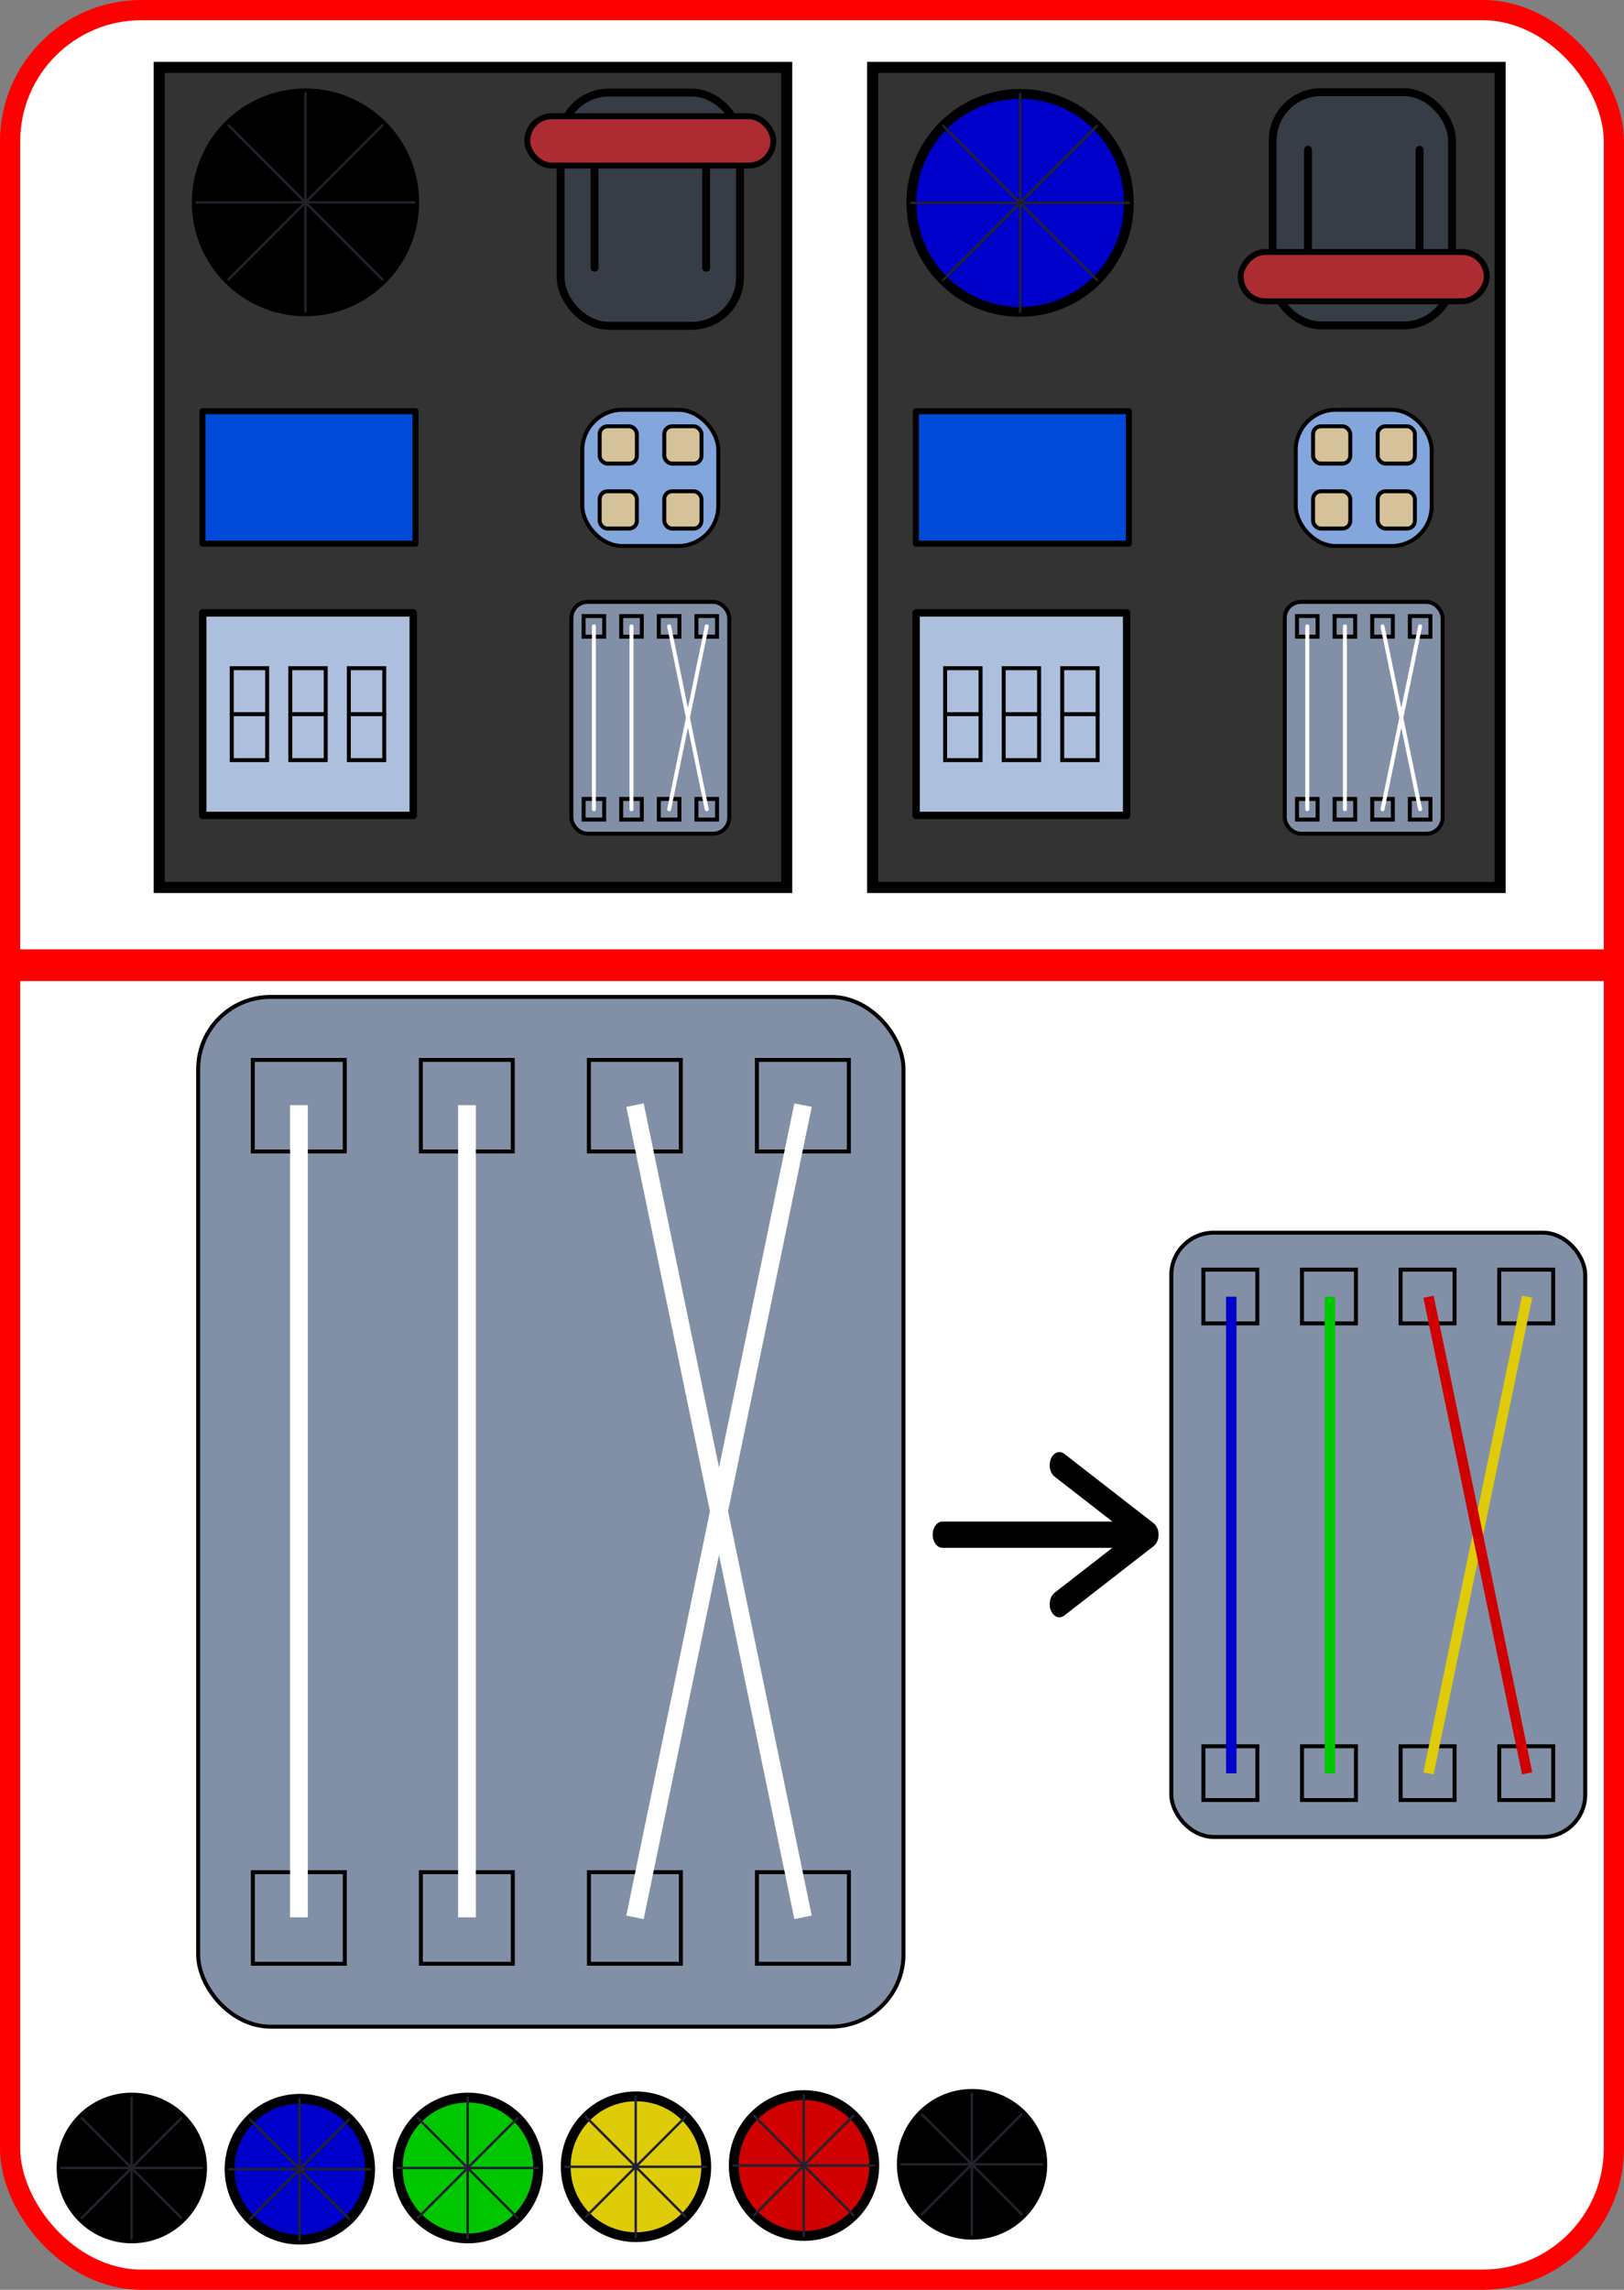 <svg xmlns="http://www.w3.org/2000/svg" xml:space="preserve" width="1024.649" height="1444.218" viewBox="0 0 271.105 382.116"><rect x="0" y="0" width="271.105" height="382.116" fill="#808080" stroke="none"/><g transform="translate(-600.345 84.321)"><rect width="267.731" height="378.742" x="602.032" y="-82.634" ry="21.926" style="fill:#fff;fill-opacity:1;stroke:red;stroke-width:3.374;stroke-dasharray:none;stroke-opacity:1"/><path d="M427.586 176.637h55.926zM483.512 176.637l-24.219-13.983zM483.512 176.637l-24.219 13.983z" style="fill:#000;fill-opacity:1;stroke:#000;stroke-width:5.292;stroke-linecap:round;stroke-linejoin:round;stroke-miterlimit:0;stroke-dasharray:none;stroke-opacity:1" transform="matrix(.616 0 0 .829 494.28 25.35)"/><path d="M603.333 76.748H871.45" style="fill:#4d4d4d;fill-opacity:1;stroke:red;stroke-width:5.292;stroke-linecap:butt;stroke-dasharray:none;stroke-opacity:1"/><rect width="104.747" height="136.848" x="626.926" y="-73.071" ry="0" style="fill:#333;fill-opacity:1;stroke:#000;stroke-width:1.854;stroke-linecap:round;stroke-dasharray:none;stroke-opacity:1"/><g style="stroke-width:.545" transform="matrix(1.706 0 0 1.709 -104.124 -419.474)"><circle cx="442.827" cy="215.87" r="10.64" style="fill:#000;fill-opacity:1;stroke:#000;stroke-width:.96;stroke-linecap:round;stroke-linejoin:round;stroke-miterlimit:0;stroke-dasharray:none;stroke-opacity:1"/><path d="M442.827 205.23v21.28zM453.466 215.87h-21.279ZM435.303 208.347l15.047 15.046zM450.35 208.347l-15.047 15.046z" style="fill:#333;fill-opacity:1;stroke:#22222e;stroke-width:.24;stroke-linecap:round;stroke-linejoin:round;stroke-miterlimit:0;stroke-dasharray:none;stroke-opacity:1"/></g><g style="stroke-width:.545" transform="matrix(1.834 0 0 1.837 -158.788 -452.84)"><rect width="16.326" height="21.189" x="464.953" y="209.018" ry="4.392" style="fill:#373d46;fill-opacity:1;stroke:#000;stroke-width:.721;stroke-linecap:round;stroke-linejoin:round;stroke-miterlimit:0;stroke-dasharray:none;stroke-opacity:1"/><g style="stroke-width:.545"><path d="M468.041 213.41v11.523zM478.196 213.41v11.523z" style="fill:#ac2c31;fill-opacity:1;stroke:#000;stroke-width:.721;stroke-linecap:round;stroke-linejoin:round;stroke-miterlimit:0;stroke-dasharray:none;stroke-opacity:1"/><rect width="22.4" height="4.48" x="461.916" y="211.17" ry="2.24" style="fill:#ac2c31;fill-opacity:1;stroke:#000;stroke-width:.537;stroke-linecap:round;stroke-linejoin:round;stroke-miterlimit:0;stroke-dasharray:none;stroke-opacity:1"/></g></g><rect width="35.56" height="22.1" x="634.146" y="-15.696" ry="0" style="fill:#004ada;fill-opacity:1;stroke:#000;stroke-width:1.007;stroke-linecap:round;stroke-linejoin:round;stroke-miterlimit:0;stroke-dasharray:none;stroke-opacity:1"/><g style="stroke-width:.545" transform="matrix(1.834 0 0 1.837 -159.163 -446.38)"><rect width="19.163" height="18.401" x="432.579" y="252.768" ry="0" style="fill:#acbfdd;fill-opacity:1;stroke:#000;stroke-width:.675;stroke-linecap:round;stroke-linejoin:round;stroke-miterlimit:0;stroke-dasharray:none;stroke-opacity:1"/><g style="stroke-width:.545"><path d="M435.22 257.793h3.224v8.351h-3.224z" style="fill:#acbfdd;fill-opacity:1;stroke:#000;stroke-width:.36;stroke-linecap:square;stroke-linejoin:miter;stroke-miterlimit:100;stroke-dasharray:none;stroke-opacity:1"/><path d="M435.22 261.969h3.223" style="fill:#acbfdd;fill-opacity:1;stroke:#000;stroke-width:.36;stroke-linecap:round;stroke-linejoin:round;stroke-miterlimit:0;stroke-dasharray:none;stroke-opacity:1"/></g><g style="stroke-width:.545"><path d="M440.549 257.793h3.224v8.351h-3.224z" style="fill:#acbfdd;fill-opacity:1;stroke:#000;stroke-width:.36;stroke-linecap:square;stroke-linejoin:miter;stroke-miterlimit:100;stroke-dasharray:none;stroke-opacity:1"/><path d="M440.549 261.969h3.224" style="fill:#acbfdd;fill-opacity:1;stroke:#000;stroke-width:.36;stroke-linecap:round;stroke-linejoin:round;stroke-miterlimit:0;stroke-dasharray:none;stroke-opacity:1"/></g><g style="stroke-width:.545"><path d="M445.878 257.793h3.224v8.351h-3.224z" style="fill:#acbfdd;fill-opacity:1;stroke:#000;stroke-width:.36;stroke-linecap:square;stroke-linejoin:miter;stroke-miterlimit:100;stroke-dasharray:none;stroke-opacity:1"/><path d="M445.878 261.969h3.224" style="fill:#acbfdd;fill-opacity:1;stroke:#000;stroke-width:.36;stroke-linecap:round;stroke-linejoin:round;stroke-miterlimit:0;stroke-dasharray:none;stroke-opacity:1"/></g></g><g style="stroke-width:.545" transform="matrix(1.834 0 0 1.837 -158.788 -446.38)"><rect width="12.375" height="12.375" x="466.928" y="234.319" ry="3.647" style="fill:#83a6dd;fill-opacity:1;stroke:#000;stroke-width:.36;stroke-linecap:square;stroke-linejoin:miter;stroke-miterlimit:100;stroke-dasharray:none;stroke-opacity:1"/><rect width="3.387" height="3.387" x="468.506" y="235.819" ry=".711" style="fill:#d5c29a;fill-opacity:1;stroke:#000;stroke-width:.36;stroke-linecap:square;stroke-linejoin:miter;stroke-miterlimit:100;stroke-dasharray:none;stroke-opacity:1"/><rect width="3.387" height="3.387" x="474.386" y="235.819" ry=".711" style="fill:#d5c29a;fill-opacity:1;stroke:#000;stroke-width:.36;stroke-linecap:square;stroke-linejoin:miter;stroke-miterlimit:100;stroke-dasharray:none;stroke-opacity:1"/><rect width="3.387" height="3.387" x="468.506" y="241.723" ry=".711" style="fill:#d5c29a;fill-opacity:1;stroke:#000;stroke-width:.36;stroke-linecap:square;stroke-linejoin:miter;stroke-miterlimit:100;stroke-dasharray:none;stroke-opacity:1"/><rect width="3.387" height="3.387" x="474.386" y="241.723" ry=".711" style="fill:#d5c29a;fill-opacity:1;stroke:#000;stroke-width:.36;stroke-linecap:square;stroke-linejoin:miter;stroke-miterlimit:100;stroke-dasharray:none;stroke-opacity:1"/></g><g style="stroke-width:.545"><g style="stroke-width:.545" transform="matrix(1.834 0 0 1.837 -158.788 -446.38)"><rect width="14.369" height="21.062" x="465.931" y="251.768" ry="1.476" style="fill:#8290a7;fill-opacity:1;stroke:#000;stroke-width:.36;stroke-linecap:square;stroke-linejoin:miter;stroke-miterlimit:100;stroke-dasharray:none;stroke-opacity:1"/><g style="stroke-width:.545" transform="translate(.2)"><rect width="1.873" height="1.873" x="466.844" y="253.057" ry="0" style="fill:#8290a7;fill-opacity:1;stroke:#000;stroke-width:.36;stroke-linecap:square;stroke-linejoin:miter;stroke-miterlimit:100;stroke-dasharray:none;stroke-opacity:1"/><rect width="1.873" height="1.873" x="470.267" y="253.057" ry="0" style="fill:#8290a7;fill-opacity:1;stroke:#000;stroke-width:.36;stroke-linecap:square;stroke-linejoin:miter;stroke-miterlimit:100;stroke-dasharray:none;stroke-opacity:1"/><rect width="1.873" height="1.873" x="473.691" y="253.057" ry="0" style="fill:#8290a7;fill-opacity:1;stroke:#000;stroke-width:.36;stroke-linecap:square;stroke-linejoin:miter;stroke-miterlimit:100;stroke-dasharray:none;stroke-opacity:1"/><rect width="1.873" height="1.873" x="477.114" y="253.057" ry="0" style="fill:#8290a7;fill-opacity:1;stroke:#000;stroke-width:.36;stroke-linecap:square;stroke-linejoin:miter;stroke-miterlimit:100;stroke-dasharray:none;stroke-opacity:1"/></g><g style="stroke-width:.545" transform="rotate(180 473.016 262.3)"><rect width="1.873" height="1.873" x="466.844" y="253.057" ry="0" style="fill:#8290a7;fill-opacity:1;stroke:#000;stroke-width:.36;stroke-linecap:square;stroke-linejoin:miter;stroke-miterlimit:100;stroke-dasharray:none;stroke-opacity:1"/><rect width="1.873" height="1.873" x="470.267" y="253.057" ry="0" style="fill:#8290a7;fill-opacity:1;stroke:#000;stroke-width:.36;stroke-linecap:square;stroke-linejoin:miter;stroke-miterlimit:100;stroke-dasharray:none;stroke-opacity:1"/><rect width="1.873" height="1.873" x="473.691" y="253.057" ry="0" style="fill:#8290a7;fill-opacity:1;stroke:#000;stroke-width:.36;stroke-linecap:square;stroke-linejoin:miter;stroke-miterlimit:100;stroke-dasharray:none;stroke-opacity:1"/><rect width="1.873" height="1.873" x="477.114" y="253.057" ry="0" style="fill:#8290a7;fill-opacity:1;stroke:#000;stroke-width:.36;stroke-linecap:square;stroke-linejoin:miter;stroke-miterlimit:100;stroke-dasharray:none;stroke-opacity:1"/></g></g><path d="M467.98 270.606v-16.613ZM471.404 270.606v-16.613ZM474.828 270.606l3.423-16.613zM478.251 270.606l-3.423-16.613z" style="fill:#8290a7;fill-opacity:1;stroke:#fff;stroke-width:.36;stroke-linecap:round;stroke-linejoin:round;stroke-miterlimit:100;stroke-dasharray:none;stroke-opacity:1" transform="matrix(1.834 0 0 1.837 -158.788 -446.38)"/></g><rect width="104.747" height="136.848" x="746.018" y="-73.071" ry="0" style="fill:#333;fill-opacity:1;stroke:#000;stroke-width:1.854;stroke-linecap:round;stroke-dasharray:none;stroke-opacity:1"/><g transform="translate(12.368 -44.975)"><ellipse cx="758.274" cy="-5.488" rx="18.156" ry="18.188" style="fill:#0000cb;fill-opacity:1;stroke:#000;stroke-width:1.64;stroke-linecap:round;stroke-linejoin:round;stroke-miterlimit:0;stroke-dasharray:none;stroke-opacity:1"/><path d="M758.273-23.675V12.7ZM776.43-5.488h-36.313ZM745.435-18.348l25.677 25.72ZM771.112-18.348l-25.677 25.72Z" style="fill:#333;fill-opacity:1;stroke:#22222e;stroke-width:.41;stroke-linecap:round;stroke-linejoin:round;stroke-miterlimit:0;stroke-dasharray:none;stroke-opacity:1"/></g><rect width="29.935" height="38.918" x="812.807" y="-68.941" ry="8.068" style="fill:#373d46;fill-opacity:1;stroke:#000;stroke-width:1.323;stroke-linecap:round;stroke-linejoin:round;stroke-miterlimit:0;stroke-dasharray:none;stroke-opacity:1"/><g style="stroke-width:.545" transform="matrix(1.834 0 0 -1.837 -39.696 353.876)"><path d="M468.041 213.41v11.523zM478.196 213.41v11.523z" style="fill:#ac2c31;fill-opacity:1;stroke:#000;stroke-width:.721;stroke-linecap:round;stroke-linejoin:round;stroke-miterlimit:0;stroke-dasharray:none;stroke-opacity:1"/><rect width="22.4" height="4.48" x="461.916" y="211.17" ry="2.24" style="fill:#ac2c31;fill-opacity:1;stroke:#000;stroke-width:.537;stroke-linecap:round;stroke-linejoin:round;stroke-miterlimit:0;stroke-dasharray:none;stroke-opacity:1"/></g><rect width="35.56" height="22.1" x="753.237" y="-15.696" ry="0" style="fill:#004ada;fill-opacity:1;stroke:#000;stroke-width:1.007;stroke-linecap:round;stroke-linejoin:round;stroke-miterlimit:0;stroke-dasharray:none;stroke-opacity:1"/><g style="stroke-width:.545" transform="matrix(1.834 0 0 1.837 -40.072 -446.38)"><rect width="19.163" height="18.401" x="432.579" y="252.768" ry="0" style="fill:#acbfdd;fill-opacity:1;stroke:#000;stroke-width:.675;stroke-linecap:round;stroke-linejoin:round;stroke-miterlimit:0;stroke-dasharray:none;stroke-opacity:1"/><g style="stroke-width:.545"><path d="M435.22 257.793h3.224v8.351h-3.224z" style="fill:#acbfdd;fill-opacity:1;stroke:#000;stroke-width:.36;stroke-linecap:square;stroke-linejoin:miter;stroke-miterlimit:100;stroke-dasharray:none;stroke-opacity:1"/><path d="M435.22 261.969h3.223" style="fill:#acbfdd;fill-opacity:1;stroke:#000;stroke-width:.36;stroke-linecap:round;stroke-linejoin:round;stroke-miterlimit:0;stroke-dasharray:none;stroke-opacity:1"/></g><g style="stroke-width:.545"><path d="M440.549 257.793h3.224v8.351h-3.224z" style="fill:#acbfdd;fill-opacity:1;stroke:#000;stroke-width:.36;stroke-linecap:square;stroke-linejoin:miter;stroke-miterlimit:100;stroke-dasharray:none;stroke-opacity:1"/><path d="M440.549 261.969h3.224" style="fill:#acbfdd;fill-opacity:1;stroke:#000;stroke-width:.36;stroke-linecap:round;stroke-linejoin:round;stroke-miterlimit:0;stroke-dasharray:none;stroke-opacity:1"/></g><g style="stroke-width:.545"><path d="M445.878 257.793h3.224v8.351h-3.224z" style="fill:#acbfdd;fill-opacity:1;stroke:#000;stroke-width:.36;stroke-linecap:square;stroke-linejoin:miter;stroke-miterlimit:100;stroke-dasharray:none;stroke-opacity:1"/><path d="M445.878 261.969h3.224" style="fill:#acbfdd;fill-opacity:1;stroke:#000;stroke-width:.36;stroke-linecap:round;stroke-linejoin:round;stroke-miterlimit:0;stroke-dasharray:none;stroke-opacity:1"/></g></g><g style="stroke-width:.545" transform="matrix(1.834 0 0 1.837 -39.696 -446.38)"><rect width="12.375" height="12.375" x="466.928" y="234.319" ry="3.647" style="fill:#83a6dd;fill-opacity:1;stroke:#000;stroke-width:.36;stroke-linecap:square;stroke-linejoin:miter;stroke-miterlimit:100;stroke-dasharray:none;stroke-opacity:1"/><rect width="3.387" height="3.387" x="468.506" y="235.819" ry=".711" style="fill:#d5c29a;fill-opacity:1;stroke:#000;stroke-width:.36;stroke-linecap:square;stroke-linejoin:miter;stroke-miterlimit:100;stroke-dasharray:none;stroke-opacity:1"/><rect width="3.387" height="3.387" x="474.386" y="235.819" ry=".711" style="fill:#d5c29a;fill-opacity:1;stroke:#000;stroke-width:.36;stroke-linecap:square;stroke-linejoin:miter;stroke-miterlimit:100;stroke-dasharray:none;stroke-opacity:1"/><rect width="3.387" height="3.387" x="468.506" y="241.723" ry=".711" style="fill:#d5c29a;fill-opacity:1;stroke:#000;stroke-width:.36;stroke-linecap:square;stroke-linejoin:miter;stroke-miterlimit:100;stroke-dasharray:none;stroke-opacity:1"/><rect width="3.387" height="3.387" x="474.386" y="241.723" ry=".711" style="fill:#d5c29a;fill-opacity:1;stroke:#000;stroke-width:.36;stroke-linecap:square;stroke-linejoin:miter;stroke-miterlimit:100;stroke-dasharray:none;stroke-opacity:1"/></g><g style="stroke-width:.545"><g style="stroke-width:.545" transform="matrix(1.834 0 0 1.837 -39.696 -446.38)"><rect width="14.369" height="21.062" x="465.931" y="251.768" ry="1.476" style="fill:#8290a7;fill-opacity:1;stroke:#000;stroke-width:.36;stroke-linecap:square;stroke-linejoin:miter;stroke-miterlimit:100;stroke-dasharray:none;stroke-opacity:1"/><g style="stroke-width:.545" transform="translate(.2)"><rect width="1.873" height="1.873" x="466.844" y="253.057" ry="0" style="fill:#8290a7;fill-opacity:1;stroke:#000;stroke-width:.36;stroke-linecap:square;stroke-linejoin:miter;stroke-miterlimit:100;stroke-dasharray:none;stroke-opacity:1"/><rect width="1.873" height="1.873" x="470.267" y="253.057" ry="0" style="fill:#8290a7;fill-opacity:1;stroke:#000;stroke-width:.36;stroke-linecap:square;stroke-linejoin:miter;stroke-miterlimit:100;stroke-dasharray:none;stroke-opacity:1"/><rect width="1.873" height="1.873" x="473.691" y="253.057" ry="0" style="fill:#8290a7;fill-opacity:1;stroke:#000;stroke-width:.36;stroke-linecap:square;stroke-linejoin:miter;stroke-miterlimit:100;stroke-dasharray:none;stroke-opacity:1"/><rect width="1.873" height="1.873" x="477.114" y="253.057" ry="0" style="fill:#8290a7;fill-opacity:1;stroke:#000;stroke-width:.36;stroke-linecap:square;stroke-linejoin:miter;stroke-miterlimit:100;stroke-dasharray:none;stroke-opacity:1"/></g><g style="stroke-width:.545" transform="rotate(180 473.016 262.3)"><rect width="1.873" height="1.873" x="466.844" y="253.057" ry="0" style="fill:#8290a7;fill-opacity:1;stroke:#000;stroke-width:.36;stroke-linecap:square;stroke-linejoin:miter;stroke-miterlimit:100;stroke-dasharray:none;stroke-opacity:1"/><rect width="1.873" height="1.873" x="470.267" y="253.057" ry="0" style="fill:#8290a7;fill-opacity:1;stroke:#000;stroke-width:.36;stroke-linecap:square;stroke-linejoin:miter;stroke-miterlimit:100;stroke-dasharray:none;stroke-opacity:1"/><rect width="1.873" height="1.873" x="473.691" y="253.057" ry="0" style="fill:#8290a7;fill-opacity:1;stroke:#000;stroke-width:.36;stroke-linecap:square;stroke-linejoin:miter;stroke-miterlimit:100;stroke-dasharray:none;stroke-opacity:1"/><rect width="1.873" height="1.873" x="477.114" y="253.057" ry="0" style="fill:#8290a7;fill-opacity:1;stroke:#000;stroke-width:.36;stroke-linecap:square;stroke-linejoin:miter;stroke-miterlimit:100;stroke-dasharray:none;stroke-opacity:1"/></g></g><path d="M467.98 270.606v-16.613ZM471.404 270.606v-16.613ZM474.828 270.606l3.423-16.613zM478.251 270.606l-3.423-16.613z" style="fill:#8290a7;fill-opacity:1;stroke:#fff;stroke-width:.36;stroke-linecap:round;stroke-linejoin:round;stroke-miterlimit:100;stroke-dasharray:none;stroke-opacity:1" transform="matrix(1.834 0 0 1.837 -39.696 -446.38)"/></g><g transform="translate(-43.413 7.121)"><ellipse cx="665.764" cy="270.347" rx="11.73" ry="11.751" style="fill:#000;fill-opacity:1;stroke:#000;stroke-width:1.64;stroke-linecap:round;stroke-linejoin:round;stroke-miterlimit:0;stroke-dasharray:none;stroke-opacity:1"/><g style="stroke-width:1.548"><path d="M758.273-23.675V12.7ZM776.43-5.488h-36.313ZM745.435-18.348l25.677 25.72ZM771.112-18.348l-25.677 25.72Z" style="fill:#333;fill-opacity:1;stroke:#22222e;stroke-width:.634;stroke-linecap:round;stroke-linejoin:round;stroke-miterlimit:0;stroke-dasharray:none;stroke-opacity:1" transform="matrix(.646 0 0 .646 175.875 273.893)"/></g></g><g transform="translate(-43.413 7.121)"><ellipse cx="806.03" cy="269.732" rx="11.73" ry="11.751" style="fill:#000;fill-opacity:1;stroke:#000;stroke-width:1.64;stroke-linecap:round;stroke-linejoin:round;stroke-miterlimit:0;stroke-dasharray:none;stroke-opacity:1"/><g style="stroke-width:1.548"><path d="M758.273-23.675V12.7ZM776.43-5.488h-36.313ZM745.435-18.348l25.677 25.72ZM771.112-18.348l-25.677 25.72Z" style="fill:#333;fill-opacity:1;stroke:#22222e;stroke-width:.634;stroke-linecap:round;stroke-linejoin:round;stroke-miterlimit:0;stroke-dasharray:none;stroke-opacity:1" transform="matrix(.646 0 0 .646 316.14 273.278)"/></g></g><g transform="translate(-43.413 7.121)"><ellipse cx="693.817" cy="270.552" rx="11.73" ry="11.751" style="fill:#0000cb;fill-opacity:1;stroke:#000;stroke-width:1.64;stroke-linecap:round;stroke-linejoin:round;stroke-miterlimit:0;stroke-dasharray:none;stroke-opacity:1"/><g style="stroke-width:1.548"><path d="M758.273-23.675V12.7ZM776.43-5.488h-36.313ZM745.435-18.348l25.677 25.72ZM771.112-18.348l-25.677 25.72Z" style="fill:#333;fill-opacity:1;stroke:#22222e;stroke-width:.634;stroke-linecap:round;stroke-linejoin:round;stroke-miterlimit:0;stroke-dasharray:none;stroke-opacity:1" transform="matrix(.646 0 0 .646 203.928 274.098)"/></g></g><g transform="translate(-43.413 7.121)"><ellipse cx="721.871" cy="270.347" rx="11.73" ry="11.751" style="fill:#00c600;fill-opacity:1;stroke:#000;stroke-width:1.64;stroke-linecap:round;stroke-linejoin:round;stroke-miterlimit:0;stroke-dasharray:none;stroke-opacity:1"/><g style="stroke-width:1.548"><path d="M758.273-23.675V12.7ZM776.43-5.488h-36.313ZM745.435-18.348l25.677 25.72ZM771.112-18.348l-25.677 25.72Z" style="fill:#333;fill-opacity:1;stroke:#22222e;stroke-width:.634;stroke-linecap:round;stroke-linejoin:round;stroke-miterlimit:0;stroke-dasharray:none;stroke-opacity:1" transform="matrix(.646 0 0 .646 231.981 273.893)"/></g></g><ellipse cx="706.511" cy="277.263" rx="11.73" ry="11.751" style="fill:#dfcc08;fill-opacity:1;stroke:#000;stroke-width:1.64;stroke-linecap:round;stroke-linejoin:round;stroke-miterlimit:0;stroke-dasharray:none;stroke-opacity:1"/><g style="stroke-width:1.548"><path d="M758.273-23.675V12.7ZM776.43-5.488h-36.313ZM745.435-18.348l25.677 25.72ZM771.112-18.348l-25.677 25.72Z" style="fill:#333;fill-opacity:1;stroke:#22222e;stroke-width:.634;stroke-linecap:round;stroke-linejoin:round;stroke-miterlimit:0;stroke-dasharray:none;stroke-opacity:1" transform="matrix(.646 0 0 .646 216.622 280.809)"/></g><ellipse cx="734.564" cy="277.058" rx="11.73" ry="11.751" style="fill:#d00000;fill-opacity:1;stroke:#000;stroke-width:1.64;stroke-linecap:round;stroke-linejoin:round;stroke-miterlimit:0;stroke-dasharray:none;stroke-opacity:1"/><g style="stroke-width:1.548"><path d="M758.273-23.675V12.7ZM776.43-5.488h-36.313ZM745.435-18.348l25.677 25.72ZM771.112-18.348l-25.677 25.72Z" style="fill:#333;fill-opacity:1;stroke:#22222e;stroke-width:.634;stroke-linecap:round;stroke-linejoin:round;stroke-miterlimit:0;stroke-dasharray:none;stroke-opacity:1" transform="matrix(.646 0 0 .646 244.675 280.604)"/></g><g style="stroke-width:.224"><g style="stroke-width:.122" transform="matrix(8.194 0 0 8.159 -3184.41 -1972.136)"><rect width="14.369" height="21.062" x="465.931" y="251.768" ry="1.476" style="fill:#8290a7;fill-opacity:1;stroke:#000;stroke-width:.081;stroke-linecap:square;stroke-linejoin:miter;stroke-miterlimit:100;stroke-dasharray:none;stroke-opacity:1"/><g style="stroke-width:.122" transform="translate(.2)"><rect width="1.873" height="1.873" x="466.844" y="253.057" ry="0" style="fill:#8290a7;fill-opacity:1;stroke:#000;stroke-width:.081;stroke-linecap:square;stroke-linejoin:miter;stroke-miterlimit:100;stroke-dasharray:none;stroke-opacity:1"/><rect width="1.873" height="1.873" x="470.267" y="253.057" ry="0" style="fill:#8290a7;fill-opacity:1;stroke:#000;stroke-width:.081;stroke-linecap:square;stroke-linejoin:miter;stroke-miterlimit:100;stroke-dasharray:none;stroke-opacity:1"/><rect width="1.873" height="1.873" x="473.691" y="253.057" ry="0" style="fill:#8290a7;fill-opacity:1;stroke:#000;stroke-width:.081;stroke-linecap:square;stroke-linejoin:miter;stroke-miterlimit:100;stroke-dasharray:none;stroke-opacity:1"/><rect width="1.873" height="1.873" x="477.114" y="253.057" ry="0" style="fill:#8290a7;fill-opacity:1;stroke:#000;stroke-width:.081;stroke-linecap:square;stroke-linejoin:miter;stroke-miterlimit:100;stroke-dasharray:none;stroke-opacity:1"/></g><g style="stroke-width:.122" transform="rotate(180 473.016 262.3)"><rect width="1.873" height="1.873" x="466.844" y="253.057" ry="0" style="fill:#8290a7;fill-opacity:1;stroke:#000;stroke-width:.081;stroke-linecap:square;stroke-linejoin:miter;stroke-miterlimit:100;stroke-dasharray:none;stroke-opacity:1"/><rect width="1.873" height="1.873" x="470.267" y="253.057" ry="0" style="fill:#8290a7;fill-opacity:1;stroke:#000;stroke-width:.081;stroke-linecap:square;stroke-linejoin:miter;stroke-miterlimit:100;stroke-dasharray:none;stroke-opacity:1"/><rect width="1.873" height="1.873" x="473.691" y="253.057" ry="0" style="fill:#8290a7;fill-opacity:1;stroke:#000;stroke-width:.081;stroke-linecap:square;stroke-linejoin:miter;stroke-miterlimit:100;stroke-dasharray:none;stroke-opacity:1"/><rect width="1.873" height="1.873" x="477.114" y="253.057" ry="0" style="fill:#8290a7;fill-opacity:1;stroke:#000;stroke-width:.081;stroke-linecap:square;stroke-linejoin:miter;stroke-miterlimit:100;stroke-dasharray:none;stroke-opacity:1"/></g></g><g style="stroke-width:.224"><path d="M812.464 176.807v-30.512Z" style="color:#000;fill:#8290a7;stroke-width:.148;stroke-linecap:round;stroke-linejoin:round;stroke-miterlimit:100" transform="matrix(4.469 0 0 4.442 -2980.654 -549.738)"/><path d="M812.133 146.295v30.512h.662v-30.512z" style="color:#000;fill:#fff;stroke-width:.224;stroke-linecap:round;stroke-linejoin:round;stroke-miterlimit:100" transform="matrix(4.469 0 0 4.442 -2980.654 -549.738)"/></g><g style="stroke-width:.224"><path d="M818.74 176.807v-30.512Z" style="color:#000;fill:#8290a7;stroke-width:.148;stroke-linecap:round;stroke-linejoin:round;stroke-miterlimit:100" transform="matrix(4.469 0 0 4.442 -2980.654 -549.738)"/><path d="M818.41 146.295v30.512h.662v-30.512z" style="color:#000;fill:#fff;stroke-width:.224;stroke-linecap:round;stroke-linejoin:round;stroke-miterlimit:100" transform="matrix(4.469 0 0 4.442 -2980.654 -549.738)"/></g><g style="stroke-width:.224"><path d="m825.018 176.807 6.277-30.512z" style="color:#000;fill:#8290a7;stroke-width:.148;stroke-linecap:round;stroke-linejoin:round;stroke-miterlimit:100" transform="matrix(4.469 0 0 4.442 -2980.654 -549.738)"/><path d="m830.97 146.229-6.277 30.511.649.133 6.277-30.512z" style="color:#000;fill:#fff;stroke-width:.224;stroke-linecap:round;stroke-linejoin:round;stroke-miterlimit:100" transform="matrix(4.469 0 0 4.442 -2980.654 -549.738)"/></g><g style="stroke-width:.224"><path d="m831.295 176.807-6.277-30.512z" style="color:#000;fill:#8290a7;stroke-width:.148;stroke-linecap:round;stroke-linejoin:round;stroke-miterlimit:100" transform="matrix(4.469 0 0 4.442 -2980.654 -549.738)"/><path d="m825.342 146.229-.649.132 6.278 30.512.648-.133z" style="color:#000;fill:#fff;stroke-width:.224;stroke-linecap:round;stroke-linejoin:round;stroke-miterlimit:100" transform="matrix(4.469 0 0 4.442 -2980.654 -549.738)"/></g></g><g style="stroke-width:.208" transform="matrix(4.809 0 0 4.788 -1444.783 -1084.083)"><rect width="14.369" height="21.062" x="465.931" y="251.768" ry="1.476" style="fill:#8290a7;fill-opacity:1;stroke:#000;stroke-width:.138;stroke-linecap:square;stroke-linejoin:miter;stroke-miterlimit:100;stroke-dasharray:none;stroke-opacity:1"/><g style="stroke-width:.208" transform="translate(.2)"><rect width="1.873" height="1.873" x="466.844" y="253.057" ry="0" style="fill:#8290a7;fill-opacity:1;stroke:#000;stroke-width:.138;stroke-linecap:square;stroke-linejoin:miter;stroke-miterlimit:100;stroke-dasharray:none;stroke-opacity:1"/><rect width="1.873" height="1.873" x="470.267" y="253.057" ry="0" style="fill:#8290a7;fill-opacity:1;stroke:#000;stroke-width:.138;stroke-linecap:square;stroke-linejoin:miter;stroke-miterlimit:100;stroke-dasharray:none;stroke-opacity:1"/><rect width="1.873" height="1.873" x="473.691" y="253.057" ry="0" style="fill:#8290a7;fill-opacity:1;stroke:#000;stroke-width:.138;stroke-linecap:square;stroke-linejoin:miter;stroke-miterlimit:100;stroke-dasharray:none;stroke-opacity:1"/><rect width="1.873" height="1.873" x="477.114" y="253.057" ry="0" style="fill:#8290a7;fill-opacity:1;stroke:#000;stroke-width:.138;stroke-linecap:square;stroke-linejoin:miter;stroke-miterlimit:100;stroke-dasharray:none;stroke-opacity:1"/></g><g style="stroke-width:.208" transform="rotate(180 473.016 262.3)"><rect width="1.873" height="1.873" x="466.844" y="253.057" ry="0" style="fill:#8290a7;fill-opacity:1;stroke:#000;stroke-width:.138;stroke-linecap:square;stroke-linejoin:miter;stroke-miterlimit:100;stroke-dasharray:none;stroke-opacity:1"/><rect width="1.873" height="1.873" x="470.267" y="253.057" ry="0" style="fill:#8290a7;fill-opacity:1;stroke:#000;stroke-width:.138;stroke-linecap:square;stroke-linejoin:miter;stroke-miterlimit:100;stroke-dasharray:none;stroke-opacity:1"/><rect width="1.873" height="1.873" x="473.691" y="253.057" ry="0" style="fill:#8290a7;fill-opacity:1;stroke:#000;stroke-width:.138;stroke-linecap:square;stroke-linejoin:miter;stroke-miterlimit:100;stroke-dasharray:none;stroke-opacity:1"/><rect width="1.873" height="1.873" x="477.114" y="253.057" ry="0" style="fill:#8290a7;fill-opacity:1;stroke:#000;stroke-width:.138;stroke-linecap:square;stroke-linejoin:miter;stroke-miterlimit:100;stroke-dasharray:none;stroke-opacity:1"/></g></g><g style="fill:#0000cb;fill-opacity:1;stroke-width:.382"><path d="M812.464 176.807v-30.512Z" style="color:#000;fill:#0000cb;fill-opacity:1;stroke-width:.253;stroke-linecap:round;stroke-linejoin:round;stroke-miterlimit:100" transform="matrix(2.623 0 0 2.607 -1325.205 -249.317)"/><path d="M812.133 146.295v30.512h.662v-30.512z" style="color:#000;fill:#0000cb;fill-opacity:1;stroke-width:.382;stroke-linecap:round;stroke-linejoin:round;stroke-miterlimit:100" transform="matrix(2.623 0 0 2.607 -1325.205 -249.317)"/></g><g style="fill:#00c600;fill-opacity:1;stroke-width:.382"><path d="M818.74 176.807v-30.512Z" style="color:#000;fill:#00c600;fill-opacity:1;stroke-width:.253;stroke-linecap:round;stroke-linejoin:round;stroke-miterlimit:100" transform="matrix(2.623 0 0 2.607 -1325.205 -249.317)"/><path d="M818.41 146.295v30.512h.662v-30.512z" style="color:#000;fill:#00c600;fill-opacity:1;stroke-width:.382;stroke-linecap:round;stroke-linejoin:round;stroke-miterlimit:100" transform="matrix(2.623 0 0 2.607 -1325.205 -249.317)"/></g><g style="fill:#dfcc08;fill-opacity:1;stroke-width:.382"><path d="m825.018 176.807 6.277-30.512z" style="color:#000;fill:#dfcc08;fill-opacity:1;stroke-width:.253;stroke-linecap:round;stroke-linejoin:round;stroke-miterlimit:100" transform="matrix(2.623 0 0 2.607 -1325.205 -249.317)"/><path d="m830.97 146.229-6.277 30.511.649.133 6.277-30.512z" style="color:#000;fill:#dfcc08;fill-opacity:1;stroke-width:.382;stroke-linecap:round;stroke-linejoin:round;stroke-miterlimit:100" transform="matrix(2.623 0 0 2.607 -1325.205 -249.317)"/></g><g style="fill:#d00000;fill-opacity:1;stroke-width:.382"><path d="m831.295 176.807-6.277-30.512z" style="color:#000;fill:#d00000;fill-opacity:1;stroke-width:.253;stroke-linecap:round;stroke-linejoin:round;stroke-miterlimit:100" transform="matrix(2.623 0 0 2.607 -1325.205 -249.317)"/><path d="m825.342 146.229-.649.132 6.278 30.512.648-.133z" style="color:#000;fill:#d00000;fill-opacity:1;stroke-width:.382;stroke-linecap:round;stroke-linejoin:round;stroke-miterlimit:100" transform="matrix(2.623 0 0 2.607 -1325.205 -249.317)"/></g></g></svg>